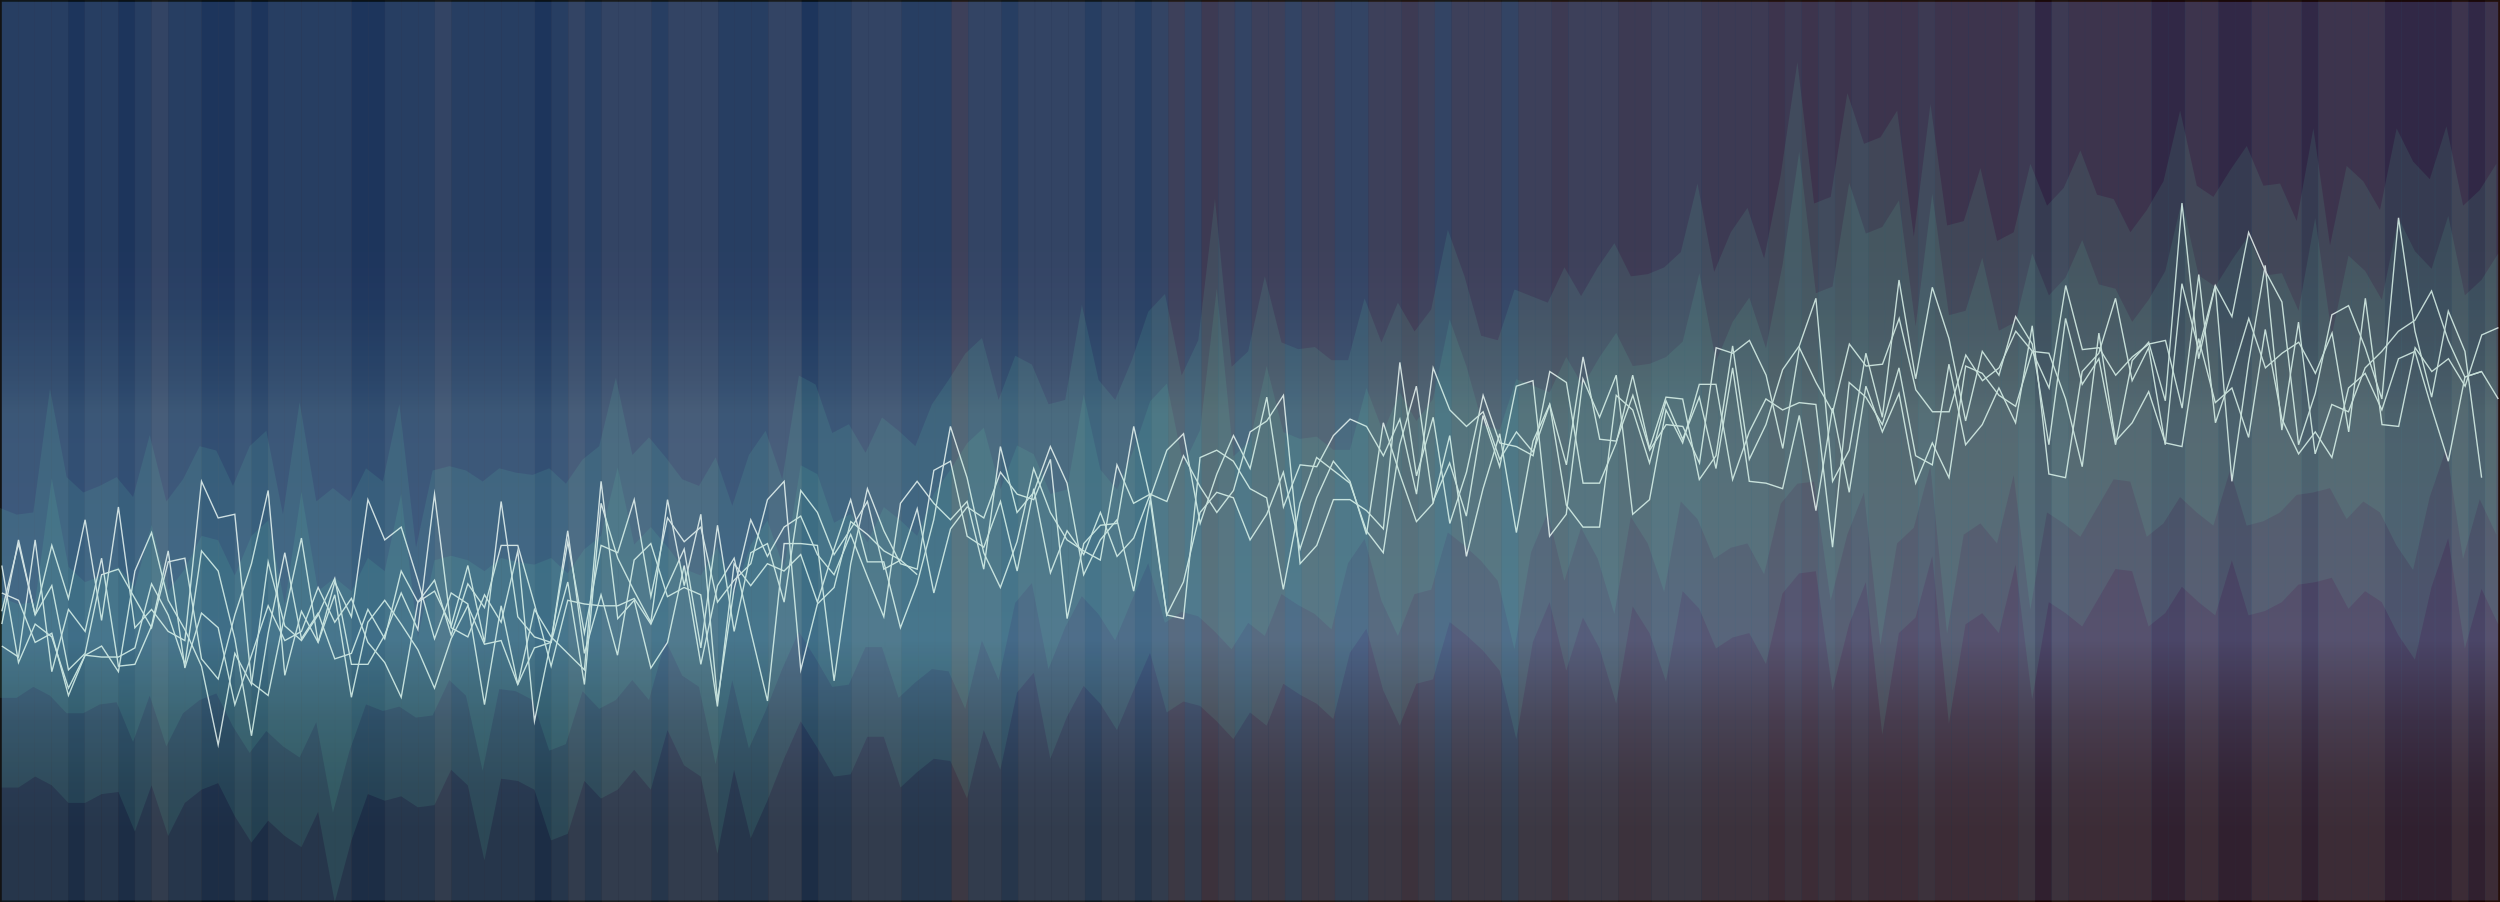 <svg xmlns="http://www.w3.org/2000/svg" xmlns:xlink="http://www.w3.org/1999/xlink" viewBox="0 0 1366 493"><rect x="0" y="0" width="1366" height="493" fill="#808080" stroke="none"/><defs><style>.cls-1{isolation:isolate;}.cls-2{fill:#6cacd4;}.cls-3{fill:#2973ad;}.cls-4{fill:#bcd8e6;}.cls-5{fill:#fcbca4;}.cls-6{fill:#fc9474;}.cls-7{fill:#fc6c4c;}.cls-8{fill:#af1819;}.cls-9{opacity:0.85;mix-blend-mode:multiply;}.cls-10{fill:url(#New_Gradient_Swatch_1);}.cls-11{opacity:0.81;mix-blend-mode:overlay;}.cls-12,.cls-13{fill:none;stroke:#fff;stroke-width:0.75px;}.cls-12{stroke-miterlimit:10;}.cls-14{fill:#6be7ba;opacity:0.1;}</style><linearGradient id="New_Gradient_Swatch_1" x1="683" y1="492.5" x2="683" y2="0.5" gradientUnits="userSpaceOnUse"><stop offset="0.08" stop-color="#1a2133"/><stop offset="0.13" stop-color="#1d263a"/><stop offset="0.2" stop-color="#27334e"/><stop offset="0.28" stop-color="#36496f"/><stop offset="0.29" stop-color="#384c74"/><stop offset="0.54" stop-color="#334866"/><stop offset="0.58" stop-color="#2a3d5d"/><stop offset="0.66" stop-color="#1f2f52"/><stop offset="0.73" stop-color="#1b2a4e"/></linearGradient></defs><g class="cls-1"><g id="Layer_3" data-name="Layer 3"><rect class="cls-2" x="0.9" y="0.2" width="9" height="492.64"/><rect class="cls-2" x="10" y="0.2" width="9" height="492.64"/><rect class="cls-2" x="19.1" y="0.2" width="9" height="492.64"/><rect class="cls-2" x="28.2" y="0.2" width="9" height="492.64"/><rect class="cls-3" x="37.3" y="0.2" width="9" height="492.64"/><rect class="cls-2" x="46.4" y="0.2" width="9" height="492.64"/><rect class="cls-2" x="55.6" y="0.2" width="9" height="492.64"/><rect class="cls-3" x="64.7" y="0.2" width="9" height="492.64"/><rect class="cls-2" x="73.8" y="0.2" width="9" height="492.64"/><rect class="cls-4" x="82.9" y="0.2" width="9" height="492.64"/><rect class="cls-2" x="92" y="0.2" width="9" height="492.64"/><rect class="cls-2" x="101.1" y="0.2" width="9" height="492.64"/><rect class="cls-3" x="110.2" y="0.2" width="9" height="492.64"/><rect class="cls-3" x="119.3" y="0.2" width="9" height="492.64"/><rect class="cls-2" x="128.4" y="0.2" width="9" height="492.64"/><rect class="cls-3" x="137.5" y="0.2" width="9" height="492.64"/><rect class="cls-2" x="146.6" y="0.2" width="9" height="492.64"/><rect class="cls-2" x="155.7" y="0.2" width="9" height="492.64"/><rect class="cls-2" x="164.9" y="0.2" width="9" height="492.64"/><rect class="cls-2" x="174" y="0.2" width="9" height="492.64"/><rect class="cls-2" x="183.1" y="0.2" width="9" height="492.64"/><rect class="cls-3" x="192.2" y="0.2" width="9" height="492.64"/><rect class="cls-3" x="201.3" y="0.2" width="9" height="492.64"/><rect class="cls-2" x="210.4" y="0.2" width="9" height="492.64"/><rect class="cls-2" x="219.5" y="0.2" width="9" height="492.64"/><rect class="cls-2" x="228.6" y="0.2" width="9" height="492.64"/><rect class="cls-4" x="237.7" y="0.2" width="9" height="492.64"/><rect class="cls-2" x="246.8" y="0.2" width="9" height="492.64"/><rect class="cls-2" x="255.9" y="0.2" width="9" height="492.64"/><rect class="cls-2" x="265" y="0.2" width="9" height="492.64"/><rect class="cls-2" x="274.1" y="0.2" width="9" height="492.64"/><rect class="cls-2" x="283.2" y="0.2" width="9" height="492.64"/><rect class="cls-3" x="292.3" y="0.2" width="9" height="492.64"/><rect class="cls-2" x="301.4" y="0.2" width="9" height="492.64"/><rect class="cls-4" x="310.6" y="0.2" width="9" height="492.64"/><rect class="cls-2" x="319.7" y="0.2" width="9" height="492.64"/><rect class="cls-4" x="328.8" y="0.2" width="9" height="492.64"/><rect class="cls-4" x="337.9" y="0.2" width="9" height="492.64"/><rect class="cls-4" x="347" y="0.2" width="9" height="492.64"/><rect class="cls-2" x="356.1" y="0.2" width="9" height="492.64"/><rect class="cls-4" x="365.2" y="0.2" width="9" height="492.64"/><rect class="cls-4" x="374.3" y="0.2" width="9" height="492.64"/><rect class="cls-4" x="383.4" y="0.2" width="9" height="492.64"/><rect class="cls-2" x="392.5" y="0.2" width="9" height="492.64"/><rect class="cls-2" x="401.6" y="0.2" width="9" height="492.64"/><rect class="cls-2" x="410.7" y="0.2" width="9" height="492.64"/><rect class="cls-4" x="419.9" y="0.2" width="9" height="492.64"/><rect class="cls-4" x="429" y="0.2" width="9" height="492.64"/><rect class="cls-3" x="438.1" y="0.2" width="9" height="492.64"/><rect class="cls-2" x="447.2" y="0.2" width="9" height="492.64"/><rect class="cls-2" x="456.3" y="0.2" width="9" height="492.64"/><rect class="cls-4" x="465.4" y="0.2" width="9" height="492.64"/><rect class="cls-4" x="474.5" y="0.2" width="9" height="492.64"/><rect class="cls-4" x="483.6" y="0.2" width="9" height="492.64"/><rect class="cls-2" x="492.7" y="0.2" width="9" height="492.64"/><rect class="cls-2" x="501.8" y="0.2" width="9" height="492.64"/><rect class="cls-2" x="510.9" y="0.2" width="9" height="492.64"/><rect class="cls-5" x="520" y="0.2" width="9" height="492.64"/><rect class="cls-4" x="529.1" y="0.2" width="9" height="492.64"/><rect class="cls-4" x="538.2" y="0.2" width="9" height="492.64"/><rect class="cls-2" x="547.3" y="0.2" width="9" height="492.64"/><rect class="cls-4" x="556.4" y="0.2" width="9" height="492.64"/><rect class="cls-4" x="565.6" y="0.2" width="9" height="492.64"/><rect class="cls-4" x="574.7" y="0.2" width="9" height="492.64"/><rect class="cls-4" x="583.8" y="0.2" width="9" height="492.64"/><rect class="cls-2" x="592.9" y="0.2" width="9" height="492.64"/><rect class="cls-4" x="602" y="0.2" width="9" height="492.64"/><rect class="cls-4" x="611.1" y="0.2" width="9" height="492.64"/><rect class="cls-2" x="620.2" y="0.2" width="9" height="492.64"/><rect class="cls-4" x="629.3" y="0.2" width="9" height="492.64"/><rect class="cls-5" x="638.4" y="0.2" width="9" height="492.64"/><rect class="cls-4" x="647.5" y="0.2" width="9" height="492.64"/><rect class="cls-6" x="656.6" y="0.2" width="9" height="492.64"/><rect class="cls-5" x="665.7" y="0.2" width="9" height="492.64"/><rect class="cls-4" x="674.9" y="0.2" width="9" height="492.64"/><rect class="cls-5" x="684" y="0.2" width="9" height="492.64"/><rect class="cls-5" x="693.1" y="0.2" width="9" height="492.64"/><rect class="cls-4" x="702.2" y="0.2" width="9" height="492.64"/><rect class="cls-5" x="711.3" y="0.2" width="9" height="492.64"/><rect class="cls-5" x="720.4" y="0.2" width="9" height="492.64"/><rect class="cls-4" x="729.5" y="0.2" width="9" height="492.64"/><rect class="cls-4" x="738.6" y="0.2" width="9" height="492.64"/><rect class="cls-5" x="747.7" y="0.2" width="9" height="492.64"/><rect class="cls-5" x="756.8" y="0.2" width="9" height="492.64"/><rect class="cls-6" x="765.9" y="0.2" width="9" height="492.64"/><rect class="cls-5" x="775" y="0.2" width="9" height="492.64"/><rect class="cls-4" x="784.1" y="0.2" width="9" height="492.64"/><rect class="cls-5" x="793.2" y="0.2" width="9" height="492.64"/><rect class="cls-5" x="802.3" y="0.2" width="9" height="492.64"/><rect class="cls-5" x="811.4" y="0.2" width="9" height="492.64"/><rect class="cls-4" x="820.6" y="0.2" width="9" height="492.64"/><rect class="cls-5" x="829.7" y="0.2" width="9" height="492.64"/><rect class="cls-5" x="838.8" y="0.2" width="9" height="492.64"/><rect class="cls-6" x="847.9" y="0.2" width="9" height="492.64"/><rect class="cls-5" x="857" y="0.2" width="9" height="492.64"/><rect class="cls-5" x="866.1" y="0.2" width="9" height="492.64"/><rect class="cls-5" x="875.2" y="0.2" width="9" height="492.64"/><rect class="cls-6" x="884.3" y="0.2" width="9" height="492.64"/><rect class="cls-6" x="893.4" y="0.2" width="9" height="492.64"/><rect class="cls-5" x="902.5" y="0.2" width="9" height="492.64"/><rect class="cls-5" x="911.6" y="0.2" width="9" height="492.64"/><rect class="cls-5" x="920.7" y="0.2" width="9" height="492.64"/><rect class="cls-6" x="929.9" y="0.2" width="9" height="492.64"/><rect class="cls-6" x="939" y="0.2" width="9" height="492.64"/><rect class="cls-6" x="948.1" y="0.2" width="9" height="492.64"/><rect class="cls-6" x="957.2" y="0.2" width="9" height="492.64"/><rect class="cls-7" x="966.3" y="0.2" width="9" height="492.64"/><rect class="cls-6" x="975.4" y="0.2" width="9" height="492.64"/><rect class="cls-7" x="984.5" y="0.2" width="9" height="492.64"/><rect class="cls-6" x="993.6" y="0.2" width="9" height="492.64"/><rect class="cls-7" x="1002.7" y="0.2" width="9" height="492.64"/><rect class="cls-6" x="1011.8" y="0.2" width="9" height="492.64"/><rect class="cls-7" x="1020.9" y="0.2" width="9" height="492.64"/><rect class="cls-7" x="1030" y="0.2" width="9" height="492.64"/><rect class="cls-7" x="1039.1" y="0.2" width="9" height="492.64"/><rect class="cls-6" x="1048.2" y="0.2" width="9" height="492.64"/><rect class="cls-7" x="1057.3" y="0.2" width="9" height="492.64"/><rect class="cls-7" x="1066.4" y="0.2" width="9" height="492.64"/><rect class="cls-7" x="1075.6" y="0.2" width="9" height="492.64"/><rect class="cls-7" x="1084.7" y="0.2" width="9" height="492.64"/><rect class="cls-7" x="1093.8" y="0.2" width="9" height="492.64"/><rect class="cls-6" x="1102.9" y="0.2" width="9" height="492.64"/><rect class="cls-8" x="1112" y="0.2" width="9" height="492.64"/><rect class="cls-6" x="1121.1" y="0.2" width="9" height="492.64"/><rect class="cls-7" x="1130.2" y="0.2" width="9" height="492.64"/><rect class="cls-7" x="1139.3" y="0.2" width="9" height="492.64"/><rect class="cls-7" x="1148.4" y="0.2" width="9" height="492.64"/><rect class="cls-7" x="1157.5" y="0.2" width="9" height="492.64"/><rect class="cls-7" x="1166.6" y="0.2" width="9" height="492.64"/><rect class="cls-8" x="1175.7" y="0.2" width="9" height="492.64"/><rect class="cls-8" x="1184.8" y="0.2" width="9" height="492.64"/><rect class="cls-7" x="1194" y="0.2" width="9" height="492.64"/><rect class="cls-7" x="1203.1" y="0.2" width="9" height="492.64"/><rect class="cls-8" x="1212.2" y="0.2" width="9" height="492.64"/><rect class="cls-8" x="1221.3" y="0.2" width="9" height="492.64"/><rect class="cls-7" x="1230.4" y="0.2" width="9" height="492.64"/><rect class="cls-7" x="1239.5" y="0.2" width="9" height="492.64"/><rect class="cls-7" x="1248.6" y="0.2" width="9" height="492.64"/><rect class="cls-8" x="1257.7" y="0.2" width="9" height="492.64"/><rect class="cls-7" x="1266.8" y="0.2" width="9" height="492.64"/><rect class="cls-7" x="1275.9" y="0.2" width="9" height="492.64"/><rect class="cls-7" x="1285" y="0.2" width="9" height="492.64"/><rect class="cls-7" x="1294.1" y="0.2" width="9" height="492.64"/><rect class="cls-8" x="1303.2" y="0.2" width="9" height="492.64"/><rect class="cls-8" x="1312.3" y="0.2" width="9" height="492.64"/><rect class="cls-8" x="1321.4" y="0.2" width="9" height="492.64"/><rect class="cls-8" x="1330.6" y="0.2" width="9" height="492.64"/><rect class="cls-7" x="1339.7" y="0.2" width="9" height="492.64"/><rect class="cls-8" x="1348.8" y="0.2" width="9" height="492.64"/><rect class="cls-7" x="1357.9" y="0.2" width="9" height="492.64"/><g class="cls-9"><rect class="cls-10" x="0.5" y="0.5" width="1365" height="492"/><path d="M1365,1V492H1V1H1365m1-1H0V493H1366V0Z"/></g><g id="lines" class="cls-11"><path class="cls-12" d="M1,324l9.1,4,9.1,23,9.1-5,9.1,34,9.1-22,9-5,9.2,14,9-55,9.1-21,9.1,37,9.1,16,9.1,20,9.1,43,9.1-50,9.1,17,9.1-67,9.1,35,9.1,8,9.1-14,9.1-20,9.1,47h9l9.2-16,9-23,9.1,20,9.1-74,9.1,73,9.1,5,9.1-23,9.1,15,9.1-39,9.1,93,9.1-44,9.1-54,9.1,50,9.1-48,9.1,4,9-29,9.1,53,9.1-43,9.1,13,9.1-8,9.1,41,9.1-12,9.1-9,9.1-35,9.1-10,9.1,103,9.1-36,9.1-9,9.1-36,9.1,7,9,9,9.1,5,9.1,8"/><path class="cls-13" d="M1,334l9.1-37,9.1,39,9.1-16,9.1,46,9.1-9,9-43,9.2-3,9,16,9.1,16,9.1-36,9.1-2,9.1,55,9.1,11,9.1-35,9.1-28,9.1-40,9.1,101,9.1-35,9.1,17,9.1-33,9.1,19,9-64,9.2,22,9-7,9.1,29,9.1,32,9.1-25,9.1,6,9.1,55,9.1-54,9.1,43,9.1-41,9.1,15,9.1,9,9.1,9,9.1-103,9.1,75,9-10,9.1,37,9.1-14,9.1-42,9.1,54,9.1-43,9.1-15,9.1,40,9.1,38,9.1-86h9.1l9.1,1,9.1,74,9.1-64,9.1-41,9,23,9.1,18,9.1,3,9.1-54,9.1-5,9.1,41,9.1,6,9.1-25,9.1,38,9.1-45,9.1,46,9.1-23,9.1,13,9.1-23,9.1,24,9.1-10,9-24,9.1,4,9.1-25,9.1,17,9.1,14,9.1-12,9.1-32,9.1-6,9.1-14,9.1,92,9.1-10,9.1-25h9.1l9,6,9.2,10,9-91,9.1,62,9.1-32,9.1,58,9.1-28,9.1-42,9.1,26,9.1,2,9.1,5,9.1-46,9.1,6,9.1,55H874l9.1-22,9-37,9.2,40,9-28,9.1,1,9.1,44,9.1-13,9.1-60,9.1,62,9.1-19,9.1-30,9.1-13,9.1-26,9.1,100,9.1-17,9.1-53,9,35,9.1-75,9.1,54,9.1-50,9.1,28,9.1,45,9.1-38,9.1,13,9.1-32,9.1,15,9.1,55,9.1-69,9.1,36,9.1-14,9.1,47,9.1-46,9-10,9.1,32,9.1-108,9.1,85,9.1-40,9.1,17,9.1-46,9.1,21,9.1,17,9.1,78,9.1-28,9.1-43,9.1-5,9.1,23,9.1,28,9.1-99,9,62,9.1,36,9.1-47,9.1,22,9.1,69"/><path class="cls-13" d="M1,353l9.1,6,9.1-64,9.1,72,9.1-34,9.1,12,9-40,9.2,59,9-1,9.1-21,9.1-41,9.1,64,9.1-30,9.1,8,9.1,42,9.1-27,9.1-27,9.1,19,9.1-5,9.1-24,9.1,19,9.1-13,9,24,9.2,11,9,19,9.1-52,9.1-6,9.1,19,9.1-33,9.1,42,9.1-77,9.1,63,9.1,11,9.1,3,9.1-33,9.1,56,9.1-99,9.1,30,9,18,9.1,17,9.1-67,9.1,47,9.1-39L392,383l9.1-61,9.1-38,9.1,20,9.1-16,9.1-6,9.1,21,9.1,11,9.1-22,9.1,23,9,22,9.1-62,9.1-12,9.1,12,9.1,9,9.1-10,9.1,37,9.1-67,9.1,36,9.1-11,9.1-25,9.1,20,9.1,50,9.1-19,9.1-11,9.1,39,9-50,9.1,63,9.1-18,9.1-38,9.1-11,9.1,3,9.1,23,9.1-14,9.1-23,9.1,42,9.1-28,9.1-20,9.1,11,9,29,9.2-61,9,28,9.1,26,9.1-10,9.1-37,9.1,66,9.1-37,9.1-30,9.1,54,9.1-50,9.1-20,9.1,55,9.1,12H874l9.1-72,9,8,9.2,29,9-34,9.1,21,9.1-23,9.1,39,9.1-55,9.1,62,9.1,1,9.1,3,9.1-40,9.1,52,9.1-56,9.1,46,9.1-58,9,25,9.1-21,9.1,49,9.1-22,9.1,19,9.1-61,9.1,4,9.1,12,9.1,6,9.1-30,9.1,1,9.1,25,9.1,37,9.1-73,9.1,59,9.1-10,9-17,9.1,28,9.1,2,9.1-59,9.1,35,9.1-8,9.1,27,9.1-59,9.1,49,9.1,19,9.1-12,9.1,14,9.1-38,9.1-8,9.1,20,9.1-28,9-4,9.1,31,9.1,29,9.1-46,9.1-3,9.1,15"/><path class="cls-13" d="M1,309l9.1,53,9.1-21,9.1,7,9.1,28,9.1-18,9,1h9.2l9-5,9.1-35,9.1,17,9.1,27,9.1-62,9.1,11,9.1,37,9.1,53,9.1-56,9.1-44,9.1,47,9.1-14,9.1,25,9.1-3,9-24,9.2,16,9-37,9.1,17,9.1-12,9.1,30,9.1-28,9.1,13,9.1-34h9.1l9.1,32,9.1,34,9.1-36,9.1,2,9.1,1h9.1l9-4,9.1,14,9.1-21,9.1-20,9.1,54,9.1-67,9.1,58,9.1-43,9.1-5,9.1,32,9.1-61,9.1,12,9.1,23,9.1-14,9.1-15,9,37,9.1-5,9.1-28,9.1,46,9.1-35,9.1-12,9.1,6,9.1-25,9.1,12,9.1,3,9.1-22,9.1,87,9.1-41,9.1-10,9.1-1,9.1-53,9,39,9.1-26,9.1-9,9.1,49,9.1-27,9.1-21,9.1,18,9.1-39,9.1,60,9.1-23,9.1,1,9.1-17,9.1-9,9,4,9.2,16,9-20,9.1,41,9.1-69,9.1,23,9.1,9,9.1-8,9.1,26,9.1-15,9.1,11,9.1-26,9.1,33,9.1-59,9.1,45,9.1,1,9-25,9.2,30,9-14,9.1,1,9.1,20,9.1-63,9.1,3,9.1-7,9.1,19,9.1,40,9.1-55,9.1,19,9.1,16,9.1-37,9.1,12,9-1,9.1-25,9.1,39,9.1,12h9.1l9.1-31,9.1,14,9.1-7,9.1-20,9.1,11,9.1,20,9.1-56,9.1,35,9.1-1,9.1,15,9.1-10,9-7,9.1-2,9.1,37,9.1-73,9.1,81,9.1-27,9.1-30,9.1,27,9.1-8,9.1-6,9.1,17,9.1-22,9.1,54,9.1-73,9.1,69,9.1,1,9-43,9.1,13,9.1-7,9.1,15,9.1-28,9.1-4"/><polyline class="cls-13" points="1 341 10.1 295 19.2 336 28.3 298 37.4 327 46.5 284 55.5 339 64.7 277 73.7 343 82.8 333 91.9 345 101 350 110.1 263 119.2 283 128.3 281 137.4 373 146.5 380 155.6 336 164.7 294 173.8 351 182.9 325 192 381 201 340 210.2 328 219.2 341 228.3 355 237.4 376 246.5 349 255.6 331 264.7 352 273.8 350 282.9 374 292 354 301.1 351 310.2 290 319.3 357 328.4 325 337.4 358 346.5 306 355.6 297 364.7 326 373.8 321 382.9 325 392 386 401.1 308 410.2 320 419.3 308 428.4 312 437.5 303 446.6 329 455.7 300 464.8 273 473.9 307 482.9 307 492 343 501.1 319 510.2 284 519.3 233 528.4 261 537.5 302 546.6 321 555.7 296 564.8 256 573.9 280 583 295 592.1 301 601.2 306 610.3 254 619.4 275 628.4 270 637.5 336 646.6 338 655.7 250 664.8 246 673.9 252 683 267 692.1 272 701.2 322 710.3 275 719.4 250 728.5 257 737.6 264 746.6 290 755.8 302 764.8 243 773.9 211 783 274 792.1 253 801.2 282 810.3 227 819.4 255 828.5 211 837.6 208 846.7 293 855.8 281 864.9 207 874 228 883.1 205 892.1 281 901.3 273 910.3 224 919.4 242 928.5 210 937.6 210 946.7 262 955.8 236 964.9 218 974 224 983.1 220 992.2 221 1001.3 299 1010.4 209 1019.5 217 1028.5 232 1037.6 201 1046.7 249 1055.8 254 1064.9 199 1074 243 1083.1 232 1092.2 212 1101.3 231 1110.4 178 1119.5 259 1128.6 261 1137.7 203 1146.8 193 1155.9 163 1165 208 1174 190 1183.1 243 1192.2 155 1201.3 191 1210.4 156 1219.5 263 1228.6 198 1237.7 145 1246.8 235 1255.9 176 1265 248 1274.1 221 1283.2 225 1292.3 201 1301.4 192 1310.5 181 1319.5 175 1328.6 159 1337.7 186 1346.8 206 1355.9 203"/></g><path id="middle" class="cls-14" d="M0,277.6l9.1,3.6,9.1-1.2,9.1-67.5,9.1,48.2,9.1,8.4,9-3.6,9.2-4.8,9,10.9,9.1-33.8L90.9,274l9.1-12.1,9.1-18.1,9.1,2.4,9.1,19.3,9.1-21.7,9.1-8.4,9.1,45.8,9.1-61.5,9.1,54.3,9.1-7.3L191,274l9-18.1,9.2,7.2,9-42.2,9.1,78.4,9.1-42.2,9.1-2.4,9.1,2.4,9.1,6,9.1-7.2,9.1,2.4,9.1,1.2,9.1-3.6,9.1,8.4,9.1-13.2,9.1-7.3,9.1-37.4,9,42.2,9.1-9.6,9.1,10.9,9.1,12,9.1,3.6,9.1-15.6,9.1,26.5,9.1-27.8,9.1-13.2,9.1,26.5,9.1-56.7,9.1,4.9,9.1,26.5,9.1-4.8,9.1,15.6,9-19.3,9.1,7.3,9.1,8.4,9.1-22.9,9.1-13.3,9.1-14.4,9.1-8.5,9.1,33.8,9.1-24.1,9.1,4.8,9.1,21.7,9.1-2.4,9.1-51.9,9.1,41,9.1,10.9,9.1-21.7,9-26.5,9.1-9.7,9.1,44.6,9.1-19.3,9.1-77.1,9.1,91.6L682,192l9.1-41,9.1,36.1,9.1,3.7,9.1-1.2,9.1,7.2h9.1l9-33.8,9.2,24.1,9-21.7,9.1,15.7,9.1-12,9.1-43.5,9.1,25.4,9.1,32.5,9.1,2.4,9.1-27.7,9.1,3.6,9.1,3.6,9.1-19.3,9.1,15.7,9.1-15.7,9.1-13.2,9,18.1,9.2-1.2,9-3.7,9.1-8.4,9.1-37.4,9.1,48.3,9.1-21.7,9.1-13.3,9.1,27.7L973,95.5,982.1,34l9.1,77.2,9.1-3.6,9.1-56.7,9.1,27.7,9-3.6,9.1-14.5,9.1,68.8,9.1-72.4,9.1,66.3,9.1-2.4,9.1-28.9,9.1,39.8,9.1-4.8,9.1-37.4,9.1,22.9,9.1-9.7,9.1-20.5,9.1,24.2,9.1,2.4,9.1,18.1,9-12.1,9.1-15.7,9.1-38.6,9.1,41,9.1,6.1,9.1-14.5,9.1-13.3,9.1,21.7,9.1-1.2,9.1,20.5,9.1-50.6,9.1,63.9,9.1-43.4,9.1,8.4,9.1,15.7,9.1-44.6,9,18.1,9.1,9.6,9.1-28.9,9.1,43.4,9.1-8.5,9.1-14.4V292.1l-9.1-19.3-9.1,32.5-9.1-60.3-9.1,26.6-9.1,39.8-9-13.3-9.1-18.1-9.1-6-9.1,9.6-9.1-16.9-9.1,2.4-9.1,1.3-9.1,9.6-9.1,4.8-9.1,2.4-9.1-30.1-9.1,30.1-9.1-7.2-9.1-8.4-9.1,14.4-9.1,7.3-9-30.2-9.1-1.2-9.1,15.7-9.1,15.7-9.1-7.3-9.1-6-9.1,53.1-9.1-73.6-9.1,37.4-9.1-10.9-9.1,6.1-9.1,54.2-9.1-91.6-9.1,33.7-9.1,8.5-9.1,55.5-9-83.3-9.1,23-9.1,36.1-9.1-65.1-9.1,1.2L973,275.2l-9.1,38.6-9.1-16.9-9.1,2.4-9.1,6-9.1-21.7-9.1-9.6-9.1,49.4-9-26.5-9.2-14.5-9,53.1L873,305.3l-9.1-16.9-9.1,29L845.7,280l-9.1,21.7-9.1,53.1-9.1-37.4-9.1-10.9-9.1-8.4-9.1-7.2L782,322.2l-9.1,2.4-9.1,22.9-9-19.3-9.2-33.7-9,13.2-9.1,36.2-9.1-8.4-9.1-4.9-9.1-6-9.1,22.9-9.1-7.2-9.1,14.5-9.1-9.7-9.1-8.4-9.1-2.4-9.1,6-9.1-32.6-9,20.5-9.1,21.7-9.1-14.4-9.1-9.7L582,342.7l-9.1,22.9-9.1-47-9.1,10.8-9.1,42.2-9.1-21.7-9.1,37.4-9.1-20.5-9.1-1.2-9.1,7.3-9.1,8.4-9.1-27.7h-9l-9.1,20.5-9.1,1.2-9.1-15.7-9.1-14.5-9.1,20.5-9.1,22.9L409.2,409l-9.1-37.4L391,417.5l-9.1-42.2-9.1-6.1-9.1-19.3-9.1,32.6-9.1-10.9-9,10.9-9.1,4.8-9.1-9.6-9.1,28.9-9.1,3.6L291,382.5l-9.1-4.8-9.1-1.2-9.1,44.6-9.1-41-9.1-8.5-9.1,19.3-9.1,1.2-9.1-6-9,2.4-9.2-3.6-9,25.3L181.9,444l-9.1-49.4-9.1,19.3-9.1-6.1-9.1-8.4-9.1,12L127.3,397l-9.1-18.1-9.1,3.6-9.1,7.2-9.1,18.1-9.1-27.7-9.1,25.3-9-21.7-9.2,1.2-9,4.8H36.4l-9.1-9.6-9.1-4.8-9.1,6H0Z"/><path id="highest" class="cls-14" d="M1,326.6l9.1,3.6,9.1-1.2,9.1-67.5,9.1,48.2,9.1,8.4,9-3.6,9.2-4.8,9,10.9,9.1-33.8L91.9,323l9.1-12.1,9.1-18.1,9.1,2.4,9.1,19.3,9.1-21.7,9.1-8.4,9.1,45.8,9.1-61.5,9.1,54.3,9.1-7.3L192,323l9-18.1,9.2,7.2,9-42.2,9.1,78.4,9.1-42.2,9.1-2.4,9.1,2.4,9.1,6,9.1-7.2,9.1,2.4,9.1,1.2,9.1-3.6,9.1,8.4,9.1-13.2,9.1-7.3,9.1-37.4,9,42.2,9.1-9.6,9.1,10.9,9.1,12,9.1,3.6,9.1-15.6,9.1,26.5,9.1-27.8,9.1-13.2,9.1,26.5,9.1-56.7,9.1,4.9,9.1,26.5,9.1-4.8,9.1,15.6,9-19.3,9.1,7.3,9.1,8.4,9.1-22.9,9.1-13.3,9.1-14.4,9.1-8.5,9.1,33.8,9.1-24.1,9.1,4.8,9.1,21.7,9.1-2.4,9.1-51.9,9.1,41,9.1,10.9,9.1-21.7,9-26.5,9.1-9.7,9.1,44.6,9.1-19.3,9.1-77.1,9.1,91.6L683,241l9.1-41,9.1,36.1,9.1,3.7,9.1-1.2,9.1,7.2h9.1l9-33.8,9.2,24.1,9-21.7,9.1,15.7,9.1-12,9.1-43.5,9.1,25.4,9.1,32.5,9.1,2.4,9.1-27.7,9.1,3.6,9.1,3.6,9.1-19.3,9.1,15.7,9.1-15.7,9.1-13.2,9,18.1,9.2-1.2,9-3.7,9.1-8.4,9.1-37.4,9.1,48.3,9.1-21.7,9.1-13.3,9.1,27.7,9.1-45.8L983.1,83l9.1,77.2,9.1-3.6,9.1-56.7,9.1,27.7,9-3.6,9.1-14.5,9.1,68.8,9.1-72.4,9.1,66.3,9.1-2.4,9.1-28.9,9.1,39.8,9.1-4.8,9.1-37.4,9.1,22.9,9.1-9.7,9.1-20.5,9.1,24.2,9.1,2.4,9.1,18.1,9-12.1,9.1-15.7,9.1-38.6,9.1,41,9.1,6.1,9.1-14.5,9.1-13.3,9.1,21.7,9.1-1.2,9.1,20.5,9.1-50.6,9.1,63.9,9.1-43.4,9.1,8.4,9.1,15.7,9.1-44.6,9,18.1,9.1,9.6,9.1-28.9,9.1,43.4,9.1-8.5,9.1-14.4V341.1l-9.1-19.3-9.1,32.5-9.1-60.3-9.1,26.6-9.1,39.8-9-13.3-9.1-18.1-9.1-6-9.1,9.6-9.1-16.9-9.1,2.4-9.1,1.3-9.1,9.6-9.1,4.8-9.1,2.4-9.1-30.1-9.1,30.1-9.1-7.2-9.1-8.4-9.1,14.4-9.1,7.3-9-30.2-9.1-1.2-9.1,15.7-9.1,15.7-9.1-7.3-9.1-6-9.1,53.1-9.1-73.6-9.1,37.4-9.1-10.9-9.1,6.1-9.1,54.2-9.1-91.6-9.1,33.7-9.1,8.5-9.1,55.5-9-83.3-9.1,23-9.1,36.1-9.1-65.1-9.1,1.2L974,324.2l-9.1,38.6-9.1-16.9-9.1,2.4-9.1,6-9.1-21.7-9.1-9.6-9.1,49.4-9-26.5-9.2-14.5-9,53.1L874,354.3l-9.1-16.9-9.1,29L846.7,329l-9.1,21.7-9.1,53.1-9.1-37.4-9.1-10.9-9.1-8.4-9.1-7.2L783,371.2l-9.1,2.4-9.1,22.9-9-19.3-9.2-33.7-9,13.2-9.1,36.2-9.1-8.4-9.1-4.9-9.1-6-9.1,22.9-9.1-7.2-9.1,14.5-9.1-9.7-9.1-8.4-9.1-2.4-9.1,6-9.1-32.6-9,20.5-9.1,21.7-9.1-14.4-9.1-9.7L583,391.7l-9.1,22.9-9.1-47-9.1,10.8-9.1,42.2-9.1-21.7-9.1,37.4-9.1-20.5-9.1-1.2-9.1,7.3-9.1,8.4-9.1-27.7h-9l-9.1,20.5-9.1,1.2-9.1-15.7-9.1-14.5-9.1,20.5-9.1,22.9L410.2,458l-9.1-37.4L392,466.5l-9.1-42.2-9.1-6.1-9.1-19.3-9.1,32.6-9.1-10.9-9,10.9-9.1,4.8-9.1-9.6-9.1,28.9-9.1,3.6L292,431.5l-9.1-4.8-9.1-1.2-9.1,44.6-9.1-41-9.1-8.5-9.1,19.3-9.1,1.2-9.1-6-9,2.4-9.2-3.6-9,25.3L182.9,493l-9.1-49.4-9.1,19.3-9.1-6.1-9.1-8.4-9.1,12L128.3,446l-9.1-18.1-9.1,3.6-9.1,7.2-9.1,18.1-9.1-27.7-9.1,25.3-9-21.7-9.2,1.2-9,4.8H37.4l-9.1-9.6-9.1-4.8-9.1,6H1Z"/></g></g></svg>